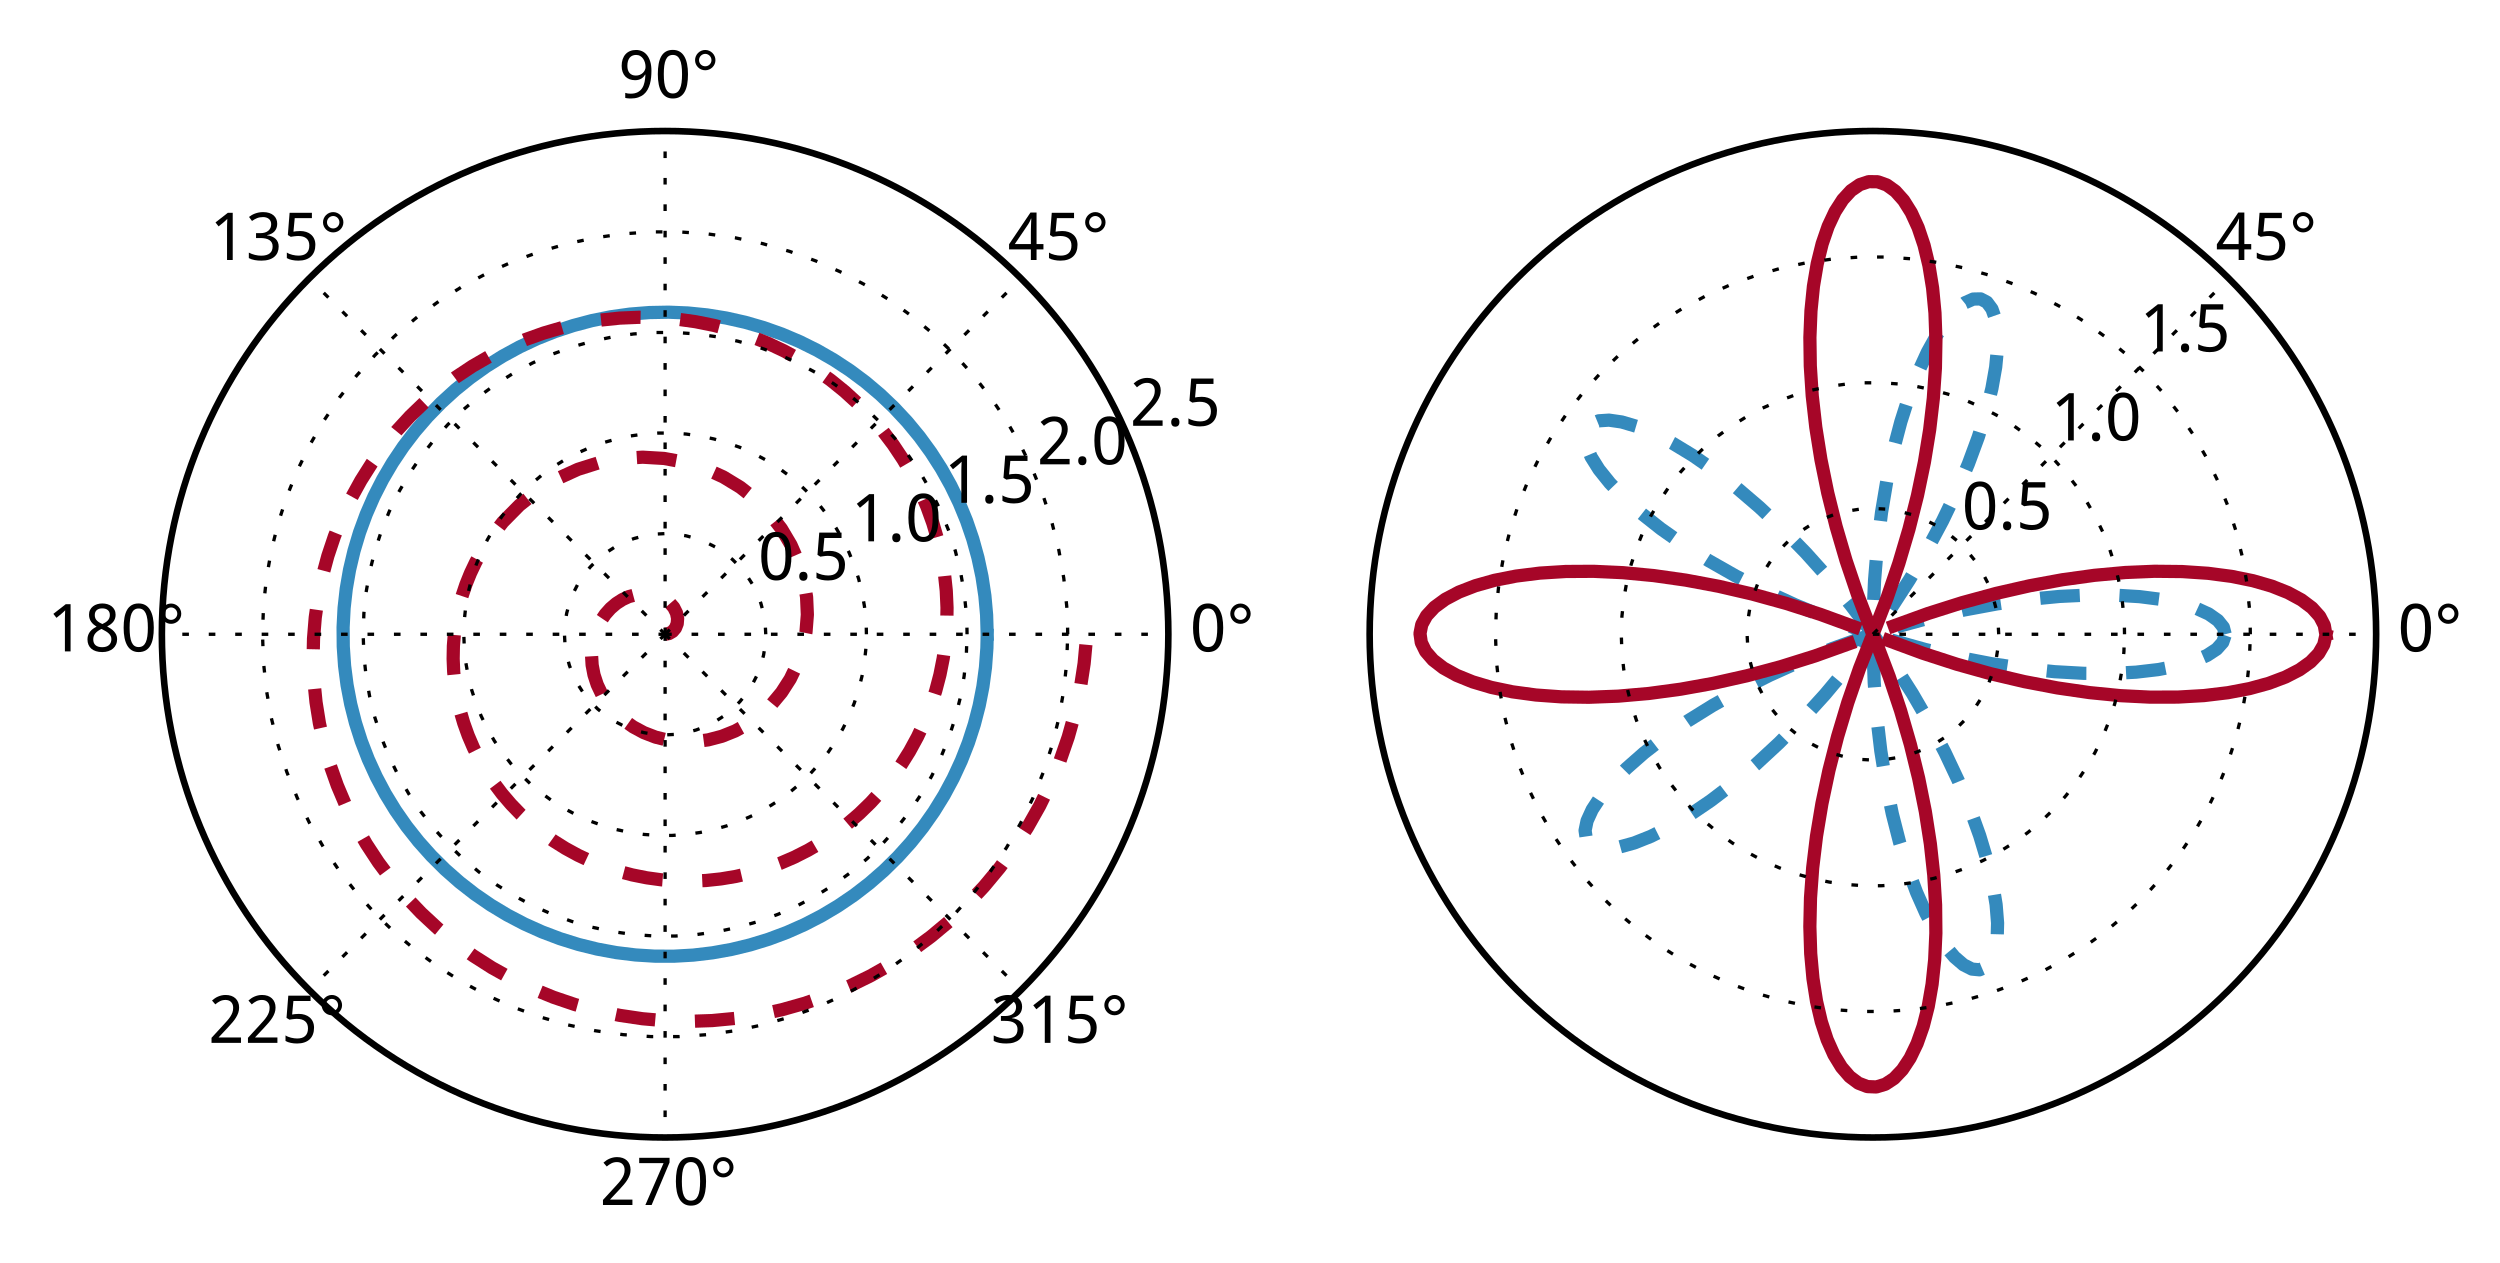 <?xml version="1.0" encoding="utf-8" standalone="no"?>
<!DOCTYPE svg PUBLIC "-//W3C//DTD SVG 1.1//EN"
  "http://www.w3.org/Graphics/SVG/1.1/DTD/svg11.dtd">
<!-- Created with matplotlib (http://matplotlib.org/) -->
<svg height="191pt" version="1.1" viewBox="0 0 378 191" width="378pt" xmlns="http://www.w3.org/2000/svg" xmlns:xlink="http://www.w3.org/1999/xlink">
 <defs>
  <style type="text/css">
*{stroke-linecap:butt;stroke-linejoin:round;}
  </style>
 </defs>
 <g id="figure_1">
  <g id="patch_1">
   <path d="
M-3.55271e-15 191.798
L378.436 191.798
L378.436 0
L-3.55271e-15 0
z
" style="fill:#ffffff;"/>
  </g>
  <g id="axes_1">
   <g id="patch_2">
    <path d="
M100.564 171.99
C120.744 171.99 140.099 163.972 154.368 149.703
C168.638 135.434 176.655 116.078 176.655 95.899
C176.655 75.719 168.638 56.364 154.368 42.094
C140.099 27.825 120.744 19.808 100.564 19.808
C80.385 19.808 61.029 27.825 46.76 42.094
C32.491 56.364 24.473 75.719 24.473 95.899
C24.473 116.078 32.491 135.434 46.76 149.703
C61.029 163.972 80.385 171.99 100.564 171.99
z
" style="fill:#ffffff;"/>
   </g>
   <g id="line2d_1">
    <path clip-path="url(#pe13ae2eb50)" d="
M149.262 95.899
L149.175 92.979
L148.912 90.069
L148.476 87.18
L147.866 84.323
L147.087 81.507
L146.141 78.744
L145.03 76.042
L143.759 73.411
L142.333 70.861
L140.756 68.402
L139.035 66.041
L137.176 63.788
L135.184 61.65
L133.068 59.636
L130.835 57.752
L128.493 56.006
L126.051 54.403
L123.517 52.949
L120.9 51.65
L118.21 50.51
L115.457 49.534
L112.65 48.724
L109.799 48.084
L106.915 47.617
L104.009 47.323
L101.09 47.203
L98.169 47.26
L95.257 47.491
L92.364 47.896
L89.5 48.474
L86.676 49.223
L83.902 50.14
L81.188 51.221
L78.544 52.464
L75.979 53.862
L73.503 55.412
L71.124 57.108
L68.85 58.943
L66.691 60.911
L64.654 63.005
L62.746 65.217
L60.975 67.54
L59.346 69.965
L57.865 72.484
L56.537 75.086
L55.369 77.764
L54.362 80.506
L53.523 83.305
L52.852 86.148
L52.353 89.026
L52.028 91.93
L51.877 94.847
L51.902 97.769
L52.102 100.683
L52.476 103.581
L53.023 106.45
L53.741 109.282
L54.628 112.066
L55.68 114.791
L56.894 117.449
L58.264 120.029
L59.787 122.522
L61.457 124.919
L63.268 127.212
L65.213 129.392
L67.284 131.451
L69.476 133.383
L71.78 135.18
L74.187 136.835
L76.689 138.343
L79.277 139.698
L81.942 140.896
L84.674 141.931
L87.463 142.802
L90.299 143.503
L93.172 144.033
L96.071 144.389
L98.987 144.571
L101.909 144.578
L104.825 144.41
L107.726 144.067
L110.602 143.551
L113.441 142.864
L116.234 142.007
L118.971 140.984
L121.641 139.799
L124.236 138.457
L126.745 136.96
L129.16 135.317
L131.472 133.531
L133.673 131.61
L135.755 129.56
L137.71 127.389
L139.532 125.105
L141.213 122.716
L142.748 120.23
L144.131 117.657
L145.357 115.006
L146.423 112.285
L147.323 109.506
L148.054 106.677
L148.615 103.81
L149.003 100.915
L149.217 98.001
L149.262 96.054
L149.262 96.054" style="fill:none;stroke:#348abd;stroke-linecap:square;stroke-width:2;"/>
   </g>
   <g id="line2d_2">
    <path clip-path="url(#pe13ae2eb50)" d="
M100.564 95.899
L101.163 95.79
L101.704 95.47
L102.13 94.96
L102.395 94.293
L102.456 93.515
L102.286 92.678
L101.867 91.842
L101.199 91.071
L100.295 90.427
L99.181 89.971
L97.9 89.756
L96.505 89.826
L95.06 90.213
L94.104 90.657
L93.179 91.252
L92.309 91.996
L91.516 92.884
L90.823 93.908
L90.25 95.055
L89.818 96.312
L89.544 97.659
L89.444 99.077
L89.53 100.543
L89.813 102.032
L90.299 103.517
L90.99 104.97
L91.885 106.363
L92.981 107.668
L94.267 108.856
L95.731 109.9
L97.356 110.775
L99.123 111.456
L101.007 111.922
L102.981 112.156
L105.017 112.141
L107.083 111.867
L109.145 111.326
L111.169 110.516
L113.118 109.439
L114.958 108.101
L116.654 106.514
L118.172 104.693
L119.481 102.658
L120.55 100.435
L121.353 98.052
L121.867 95.541
L122.072 92.938
L121.956 90.281
L121.507 87.611
L120.721 84.97
L119.599 82.401
L118.147 79.947
L116.376 77.65
L114.305 75.552
L111.956 73.692
L109.356 72.108
L106.539 70.832
L103.541 69.893
L100.404 69.318
L97.172 69.126
L93.893 69.331
L90.615 69.942
L87.39 70.96
L84.268 72.383
L81.3 74.2
L78.538 76.393
L76.027 78.939
L73.814 81.81
L72.833 83.355
L71.941 84.969
L71.143 86.644
L70.444 88.375
L69.848 90.158
L69.358 91.985
L68.977 93.85
L68.708 95.747
L68.553 97.668
L68.516 99.608
L68.596 101.558
L68.795 103.512
L69.115 105.463
L69.555 107.402
L70.115 109.323
L70.794 111.217
L71.592 113.078
L72.506 114.898
L73.535 116.67
L74.676 118.387
L75.926 120.041
L77.282 121.625
L78.739 123.133
L80.294 124.559
L81.942 125.895
L83.678 127.136
L85.496 128.276
L87.39 129.31
L89.355 130.233
L91.382 131.04
L93.466 131.726
L95.6 132.288
L97.776 132.723
L99.986 133.027
L102.222 133.197
L104.477 133.232
L106.742 133.131
L109.008 132.891
L111.268 132.513
L113.513 131.996
L115.734 131.341
L117.923 130.549
L120.071 129.622
L122.17 128.561
L124.212 127.368
L126.188 126.048
L128.09 124.604
L129.911 123.04
L131.642 121.36
L133.277 119.569
L134.809 117.674
L136.231 115.68
L137.536 113.593
L138.718 111.421
L139.772 109.17
L140.693 106.848
L141.476 104.464
L142.117 102.025
L142.612 99.54
L142.957 97.017
L143.151 94.466
L143.19 91.896
L143.074 89.316
L142.801 86.736
L142.371 84.165
L141.784 81.613
L141.041 79.089
L140.142 76.603
L139.091 74.165
L137.888 71.784
L136.539 69.469
L135.045 67.229
L133.412 65.074
L131.644 63.013
L129.746 61.053
L127.725 59.202
L125.586 57.47
L123.337 55.862
L120.985 54.386
L118.538 53.05
L116.003 51.857
L113.39 50.816
L110.707 49.93
L107.964 49.204
L105.17 48.642
L102.336 48.248
L99.471 48.025
L96.585 47.974
L93.69 48.098
L90.795 48.398
L87.912 48.873
L85.05 49.524
L82.221 50.349
L79.436 51.348
L76.705 52.517
L74.038 53.854
L71.446 55.356
L68.94 57.017
L66.528 58.834
L64.221 60.801
L62.027 62.911
L59.957 65.159
L58.018 67.537
L56.218 70.037
L54.566 72.651
L53.069 75.371
L51.733 78.186
L50.564 81.089
L49.568 84.068
L48.75 87.113
L48.115 90.214
L47.666 93.36
L47.406 96.539
L47.337 99.74
L47.462 102.951
L47.782 106.161
L48.295 109.359
L49.004 112.531
L49.905 115.667
L50.997 118.754
L52.278 121.781
L53.744 124.736
L55.391 127.608
L57.215 130.386
L59.21 133.059
L61.37 135.616
L63.689 138.048
L66.159 140.344
L68.771 142.494
L71.518 144.491
L74.391 146.325
L77.379 147.99
L80.473 149.476
L83.662 150.778
L86.936 151.89
L90.282 152.806
L93.688 153.522
L97.144 154.033
L100.637 154.337
L104.153 154.43
L107.681 154.31
L111.207 153.978
L114.719 153.433
L118.204 152.674
L121.648 151.704
L125.04 150.524
L128.365 149.138
L131.612 147.549
L134.768 145.762
L137.821 143.781
L140.759 141.613
L143.571 139.265
L146.245 136.743
L148.772 134.056
L151.139 131.213
L153.339 128.223
L155.361 125.096
L157.198 121.842
L158.841 118.472
L160.283 114.999
L161.517 111.434
L162.538 107.789
L163.341 104.078
L163.921 100.313
L164.275 96.508
L164.275 96.508" style="fill:none;stroke:#a60628;stroke-dasharray:6,6;stroke-dashoffset:0.0;stroke-width:2;"/>
   </g>
   <g id="patch_3">
    <path d="
M100.564 171.99
C120.744 171.99 140.099 163.972 154.368 149.703
C168.638 135.434 176.655 116.078 176.655 95.899
C176.655 75.719 168.638 56.364 154.368 42.094
C140.099 27.825 120.744 19.808 100.564 19.808
C80.385 19.808 61.029 27.825 46.76 42.094
C32.491 56.364 24.473 75.719 24.473 95.899
C24.473 116.078 32.491 135.434 46.76 149.703
C61.029 163.972 80.385 171.99 100.564 171.99
z
" style="fill:none;stroke:#000000;stroke-linecap:square;stroke-linejoin:miter;"/>
   </g>
   <g id="matplotlib.axis_1">
    <g id="xtick_1">
     <g id="line2d_3">
      <path clip-path="url(#pe13ae2eb50)" d="
M100.564 95.899
L176.655 95.899" style="fill:none;stroke:#000000;stroke-dasharray:1,3;stroke-dashoffset:0.0;stroke-width:0.5;"/>
     </g>
     <g id="text_1">
      <!-- 0° -->
      <defs>
       <path d="
M6 56.984
Q6 60.156 7.219 62.953
Q8.453 65.766 10.516 67.859
Q12.594 69.969 15.406 71.188
Q18.219 72.406 21.391 72.406
Q24.562 72.406 27.359 71.188
Q30.172 69.969 32.266 67.859
Q34.375 65.766 35.594 62.953
Q36.812 60.156 36.812 56.984
Q36.812 53.812 35.594 51.031
Q34.375 48.25 32.266 46.172
Q30.172 44.094 27.359 42.891
Q24.562 41.703 21.391 41.703
Q18.219 41.703 15.406 42.891
Q12.594 44.094 10.516 46.172
Q8.453 48.25 7.219 51.031
Q6 53.812 6 56.984
M12.016 56.984
Q12.016 55.078 12.75 53.391
Q13.484 51.703 14.75 50.438
Q16.016 49.172 17.719 48.438
Q19.438 47.703 21.391 47.703
Q23.344 47.703 25.047 48.438
Q26.766 49.172 28.047 50.438
Q29.344 51.703 30.078 53.391
Q30.812 55.078 30.812 56.984
Q30.812 58.938 30.078 60.672
Q29.344 62.406 28.047 63.688
Q26.766 64.984 25.047 65.734
Q23.344 66.5 21.391 66.5
Q19.438 66.5 17.719 65.734
Q16.016 64.984 14.75 63.688
Q13.484 62.406 12.75 60.672
Q12.016 58.938 12.016 56.984" id="WenQuanYiMicroHei-b0"/>
       <path d="
M50.391 35.797
Q50.391 27.156 49.141 20.312
Q47.906 13.484 45.141 8.734
Q42.391 4 38.031 1.5
Q33.688 -0.984 27.484 -0.984
Q21.734 -0.984 17.453 1.5
Q13.188 4 10.375 8.734
Q7.562 13.484 6.172 20.312
Q4.781 27.156 4.781 35.797
Q4.781 44.438 6.031 51.266
Q7.281 58.109 9.984 62.812
Q12.703 67.531 17.016 70.016
Q21.344 72.516 27.484 72.516
Q33.297 72.516 37.594 70.047
Q41.891 67.578 44.719 62.859
Q47.562 58.156 48.969 51.312
Q50.391 44.484 50.391 35.797
M13.812 35.797
Q13.812 28.469 14.547 23
Q15.281 17.531 16.891 13.891
Q18.5 10.25 21.109 8.422
Q23.734 6.594 27.484 6.594
Q31.25 6.594 33.891 8.391
Q36.531 10.203 38.203 13.812
Q39.891 17.438 40.641 22.922
Q41.406 28.422 41.406 35.797
Q41.406 43.109 40.641 48.578
Q39.891 54.047 38.203 57.656
Q36.531 61.281 33.891 63.078
Q31.25 64.891 27.484 64.891
Q23.734 64.891 21.109 63.078
Q18.5 61.281 16.891 57.656
Q15.281 54.047 14.547 48.578
Q13.812 43.109 13.812 35.797" id="WenQuanYiMicroHei-30"/>
      </defs>
      <g transform="translate(179.91 98.495)scale(0.1 -0.1)">
       <use xlink:href="#WenQuanYiMicroHei-30"/>
       <use x="55.078" xlink:href="#WenQuanYiMicroHei-b0"/>
      </g>
     </g>
    </g>
    <g id="xtick_2">
     <g id="line2d_4">
      <path clip-path="url(#pe13ae2eb50)" d="
M100.564 95.899
L154.368 42.094" style="fill:none;stroke:#000000;stroke-dasharray:1,3;stroke-dashoffset:0.0;stroke-width:0.5;"/>
     </g>
     <g id="text_2">
      <!-- 45° -->
      <defs>
       <path d="
M26.609 43.797
Q31.453 43.797 35.625 42.453
Q39.797 41.109 42.891 38.469
Q46 35.844 47.75 31.938
Q49.516 28.031 49.516 22.906
Q49.516 17.328 47.844 12.891
Q46.188 8.453 42.922 5.375
Q39.656 2.297 34.844 0.656
Q30.031 -0.984 23.781 -0.984
Q21.297 -0.984 18.875 -0.734
Q16.453 -0.484 14.234 -0.016
Q12.016 0.438 10.016 1.172
Q8.016 1.906 6.391 2.875
L6.391 11.281
Q8.016 10.156 10.188 9.281
Q12.359 8.406 14.75 7.812
Q17.141 7.234 19.547 6.906
Q21.969 6.594 24.031 6.594
Q27.875 6.594 30.906 7.5
Q33.938 8.406 36.031 10.297
Q38.141 12.203 39.25 15.078
Q40.375 17.969 40.375 21.922
Q40.375 28.906 36.078 32.594
Q31.781 36.281 23.578 36.281
Q22.266 36.281 20.719 36.156
Q19.188 36.031 17.641 35.828
Q16.109 35.641 14.719 35.422
Q13.328 35.203 12.312 35.016
L7.906 37.797
L10.594 71.391
L44.281 71.391
L44.281 63.281
L18.312 63.281
L16.406 42.828
Q17.969 43.109 20.531 43.453
Q23.094 43.797 26.609 43.797" id="WenQuanYiMicroHei-35"/>
       <path d="
M53.078 16.016
L42.672 16.016
L42.672 0
L34.078 0
L34.078 16.016
L1.125 16.016
L1.125 23.781
L33.5 71.781
L42.672 71.781
L42.672 24.125
L53.078 24.125
z

M34.078 24.125
L34.078 41.5
Q34.078 44.234 34.156 47.234
Q34.234 50.25 34.328 53.094
Q34.422 55.953 34.547 58.438
Q34.672 60.938 34.719 62.594
L34.281 62.594
Q33.938 61.625 33.422 60.422
Q32.906 59.234 32.297 58.031
Q31.688 56.844 31.047 55.719
Q30.422 54.594 29.891 53.812
L9.812 24.125
z
" id="WenQuanYiMicroHei-34"/>
      </defs>
      <g transform="translate(152.46 39.311)scale(0.1 -0.1)">
       <use xlink:href="#WenQuanYiMicroHei-34"/>
       <use x="55.078" xlink:href="#WenQuanYiMicroHei-35"/>
       <use x="110.156" xlink:href="#WenQuanYiMicroHei-b0"/>
      </g>
     </g>
    </g>
    <g id="xtick_3">
     <g id="line2d_5">
      <path clip-path="url(#pe13ae2eb50)" d="
M100.564 95.899
L100.564 19.808" style="fill:none;stroke:#000000;stroke-dasharray:1,3;stroke-dashoffset:0.0;stroke-width:0.5;"/>
     </g>
     <g id="text_3">
      <!-- 90° -->
      <defs>
       <path d="
M50.203 40.922
Q50.203 35.797 49.688 30.688
Q49.172 25.594 47.875 20.953
Q46.578 16.312 44.328 12.281
Q42.094 8.25 38.625 5.312
Q35.156 2.391 30.312 0.703
Q25.484 -0.984 19 -0.984
Q18.062 -0.984 16.938 -0.922
Q15.828 -0.875 14.703 -0.75
Q13.578 -0.641 12.5 -0.484
Q11.422 -0.344 10.594 -0.094
L10.594 7.516
Q12.312 6.891 14.453 6.594
Q16.609 6.297 18.703 6.297
Q25.297 6.297 29.547 8.594
Q33.797 10.891 36.281 14.812
Q38.766 18.75 39.812 23.969
Q40.875 29.203 41.109 35.016
L40.484 35.016
Q39.5 33.25 38.125 31.734
Q36.766 30.219 34.906 29.094
Q33.062 27.984 30.719 27.344
Q28.375 26.703 25.484 26.703
Q20.844 26.703 17.078 28.141
Q13.328 29.594 10.688 32.375
Q8.062 35.156 6.609 39.188
Q5.172 43.219 5.172 48.391
Q5.172 53.953 6.703 58.422
Q8.25 62.891 11.062 65.984
Q13.875 69.094 17.891 70.75
Q21.922 72.406 26.906 72.406
Q31.844 72.406 36.078 70.5
Q40.328 68.609 43.453 64.703
Q46.578 60.797 48.391 54.859
Q50.203 48.922 50.203 40.922
M27 64.891
Q24.078 64.891 21.656 63.906
Q19.234 62.938 17.469 60.891
Q15.719 58.844 14.766 55.734
Q13.812 52.641 13.812 48.391
Q13.812 44.969 14.625 42.25
Q15.438 39.547 17.047 37.641
Q18.656 35.75 21.062 34.719
Q23.484 33.688 26.703 33.688
Q30.031 33.688 32.719 34.828
Q35.406 35.984 37.297 37.812
Q39.203 39.656 40.25 42
Q41.312 44.344 41.312 46.688
Q41.312 49.953 40.406 53.203
Q39.5 56.453 37.719 59.062
Q35.938 61.672 33.25 63.281
Q30.562 64.891 27 64.891" id="WenQuanYiMicroHei-39"/>
      </defs>
      <g transform="translate(93.477 14.795)scale(0.1 -0.1)">
       <use xlink:href="#WenQuanYiMicroHei-39"/>
       <use x="55.078" xlink:href="#WenQuanYiMicroHei-30"/>
       <use x="110.156" xlink:href="#WenQuanYiMicroHei-b0"/>
      </g>
     </g>
    </g>
    <g id="xtick_4">
     <g id="line2d_6">
      <path clip-path="url(#pe13ae2eb50)" d="
M100.564 95.899
L46.76 42.094" style="fill:none;stroke:#000000;stroke-dasharray:1,3;stroke-dashoffset:0.0;stroke-width:0.5;"/>
     </g>
     <g id="text_4">
      <!-- 135° -->
      <defs>
       <path d="
M46.922 54.688
Q46.922 51.125 45.797 48.188
Q44.672 45.266 42.641 43.109
Q40.625 40.969 37.797 39.578
Q34.969 38.188 31.5 37.594
L31.5 37.312
Q40.141 36.234 44.625 31.812
Q49.125 27.391 49.125 20.312
Q49.125 15.625 47.531 11.719
Q45.953 7.812 42.719 4.984
Q39.5 2.156 34.562 0.578
Q29.641 -0.984 22.906 -0.984
Q17.578 -0.984 12.859 -0.141
Q8.156 0.688 4 2.875
L4 11.188
Q8.25 8.938 13.203 7.719
Q18.172 6.5 22.703 6.5
Q27.203 6.5 30.469 7.469
Q33.734 8.453 35.859 10.25
Q37.984 12.062 38.984 14.688
Q39.984 17.328 39.984 20.609
Q39.984 23.922 38.688 26.281
Q37.406 28.656 35.016 30.188
Q32.625 31.734 29.172 32.469
Q25.734 33.203 21.391 33.203
L14.891 33.203
L14.891 40.578
L21.391 40.578
Q25.344 40.578 28.422 41.547
Q31.5 42.531 33.562 44.328
Q35.641 46.141 36.719 48.625
Q37.797 51.125 37.797 54.109
Q37.797 56.641 36.906 58.641
Q36.031 60.641 34.422 62.031
Q32.812 63.422 30.562 64.156
Q28.328 64.891 25.594 64.891
Q20.359 64.891 16.375 63.25
Q12.406 61.625 8.797 58.984
L4.297 65.094
Q6.156 66.609 8.422 67.922
Q10.688 69.234 13.375 70.234
Q16.062 71.234 19.109 71.812
Q22.172 72.406 25.594 72.406
Q30.859 72.406 34.828 71.094
Q38.812 69.781 41.5 67.406
Q44.188 65.047 45.547 61.797
Q46.922 58.547 46.922 54.688" id="WenQuanYiMicroHei-33"/>
       <path d="
M34.719 0
L26.125 0
L26.125 44.578
Q26.125 46.688 26.141 49.078
Q26.172 51.469 26.234 53.828
Q26.312 56.203 26.391 58.375
Q26.469 60.547 26.516 62.203
Q25.688 61.328 25.047 60.688
Q24.422 60.062 23.75 59.469
Q23.094 58.891 22.359 58.219
Q21.625 57.562 20.609 56.688
L13.375 50.781
L8.688 56.781
L27.391 71.391
L34.719 71.391
z
" id="WenQuanYiMicroHei-31"/>
      </defs>
      <g transform="translate(31.715 39.311)scale(0.1 -0.1)">
       <use xlink:href="#WenQuanYiMicroHei-31"/>
       <use x="55.078" xlink:href="#WenQuanYiMicroHei-33"/>
       <use x="110.156" xlink:href="#WenQuanYiMicroHei-35"/>
       <use x="165.234" xlink:href="#WenQuanYiMicroHei-b0"/>
      </g>
     </g>
    </g>
    <g id="xtick_5">
     <g id="line2d_7">
      <path clip-path="url(#pe13ae2eb50)" d="
M100.564 95.899
L24.473 95.899" style="fill:none;stroke:#000000;stroke-dasharray:1,3;stroke-dashoffset:0.0;stroke-width:0.5;"/>
     </g>
     <g id="text_5">
      <!-- 180° -->
      <defs>
       <path d="
M27.594 72.516
Q31.688 72.516 35.328 71.438
Q38.969 70.359 41.719 68.203
Q44.484 66.062 46.094 62.844
Q47.703 59.625 47.703 55.328
Q47.703 52.047 46.719 49.406
Q45.75 46.781 44.031 44.656
Q42.328 42.531 39.984 40.844
Q37.641 39.156 34.906 37.797
Q37.75 36.281 40.453 34.422
Q43.172 32.562 45.281 30.25
Q47.406 27.938 48.703 25.047
Q50 22.172 50 18.609
Q50 14.109 48.359 10.469
Q46.734 6.844 43.781 4.297
Q40.828 1.766 36.688 0.391
Q32.562 -0.984 27.594 -0.984
Q22.219 -0.984 18.047 0.328
Q13.875 1.656 11.016 4.125
Q8.156 6.594 6.656 10.156
Q5.172 13.719 5.172 18.219
Q5.172 21.875 6.266 24.797
Q7.375 27.734 9.219 30.078
Q11.078 32.422 13.609 34.219
Q16.156 36.031 19 37.406
Q16.609 38.922 14.5 40.703
Q12.406 42.484 10.859 44.672
Q9.328 46.875 8.422 49.531
Q7.516 52.203 7.516 55.422
Q7.516 59.672 9.156 62.859
Q10.797 66.062 13.578 68.203
Q16.359 70.359 20 71.438
Q23.641 72.516 27.594 72.516
M13.922 18.109
Q13.922 15.531 14.703 13.359
Q15.484 11.188 17.141 9.641
Q18.797 8.109 21.328 7.25
Q23.875 6.391 27.391 6.391
Q30.812 6.391 33.422 7.25
Q36.031 8.109 37.781 9.688
Q39.547 11.281 40.422 13.516
Q41.312 15.766 41.312 18.5
Q41.312 21.047 40.359 23.094
Q39.406 25.141 37.625 26.891
Q35.844 28.656 33.344 30.219
Q30.859 31.781 27.781 33.297
L26.312 33.984
Q20.172 31.062 17.047 27.266
Q13.922 23.484 13.922 18.109
M27.484 65.094
Q22.312 65.094 19.266 62.5
Q16.219 59.906 16.219 54.984
Q16.219 52.203 17.062 50.188
Q17.922 48.188 19.438 46.625
Q20.953 45.062 23.078 43.812
Q25.203 42.578 27.688 41.406
Q30.031 42.484 32.109 43.75
Q34.188 45.016 35.719 46.625
Q37.25 48.25 38.125 50.297
Q39.016 52.344 39.016 54.984
Q39.016 59.906 35.938 62.5
Q32.859 65.094 27.484 65.094" id="WenQuanYiMicroHei-38"/>
      </defs>
      <g transform="translate(7.2 98.495)scale(0.1 -0.1)">
       <use xlink:href="#WenQuanYiMicroHei-31"/>
       <use x="55.078" xlink:href="#WenQuanYiMicroHei-38"/>
       <use x="110.156" xlink:href="#WenQuanYiMicroHei-30"/>
       <use x="165.234" xlink:href="#WenQuanYiMicroHei-b0"/>
      </g>
     </g>
    </g>
    <g id="xtick_6">
     <g id="line2d_8">
      <path clip-path="url(#pe13ae2eb50)" d="
M100.564 95.899
L46.76 149.703" style="fill:none;stroke:#000000;stroke-dasharray:1,3;stroke-dashoffset:0.0;stroke-width:0.5;"/>
     </g>
     <g id="text_6">
      <!-- 225° -->
      <defs>
       <path d="
M49.219 0
L4.688 0
L4.688 7.625
L21.781 26.219
Q25.438 30.172 28.312 33.438
Q31.203 36.719 33.219 39.844
Q35.25 42.969 36.328 46.109
Q37.406 49.266 37.406 52.984
Q37.406 55.859 36.578 58.047
Q35.75 60.25 34.203 61.781
Q32.672 63.328 30.562 64.109
Q28.469 64.891 25.875 64.891
Q21.234 64.891 17.5 63.016
Q13.766 61.141 10.406 58.203
L5.422 64.016
Q7.375 65.766 9.609 67.297
Q11.859 68.844 14.453 69.969
Q17.047 71.094 19.922 71.75
Q22.797 72.406 25.984 72.406
Q30.672 72.406 34.453 71.094
Q38.234 69.781 40.859 67.312
Q43.5 64.844 44.938 61.297
Q46.391 57.766 46.391 53.328
Q46.391 49.172 45.094 45.406
Q43.797 41.656 41.531 38.016
Q39.266 34.375 36.109 30.703
Q32.953 27.047 29.297 23.094
L15.578 8.5
L15.578 8.109
L49.219 8.109
z
" id="WenQuanYiMicroHei-32"/>
      </defs>
      <g transform="translate(31.515 157.68)scale(0.1 -0.1)">
       <use xlink:href="#WenQuanYiMicroHei-32"/>
       <use x="55.078" xlink:href="#WenQuanYiMicroHei-32"/>
       <use x="110.156" xlink:href="#WenQuanYiMicroHei-35"/>
       <use x="165.234" xlink:href="#WenQuanYiMicroHei-b0"/>
      </g>
     </g>
    </g>
    <g id="xtick_7">
     <g id="line2d_9">
      <path clip-path="url(#pe13ae2eb50)" d="
M100.564 95.899
L100.564 171.99" style="fill:none;stroke:#000000;stroke-dasharray:1,3;stroke-dashoffset:0.0;stroke-width:0.5;"/>
     </g>
     <g id="text_7">
      <!-- 270° -->
      <defs>
       <path d="
M13.719 0
L41.219 63.281
L4.391 63.281
L4.391 71.391
L50.297 71.391
L50.297 64.312
L23.188 0
z
" id="WenQuanYiMicroHei-37"/>
      </defs>
      <g transform="translate(90.7 182.195)scale(0.1 -0.1)">
       <use xlink:href="#WenQuanYiMicroHei-32"/>
       <use x="55.078" xlink:href="#WenQuanYiMicroHei-37"/>
       <use x="110.156" xlink:href="#WenQuanYiMicroHei-30"/>
       <use x="165.234" xlink:href="#WenQuanYiMicroHei-b0"/>
      </g>
     </g>
    </g>
    <g id="xtick_8">
     <g id="line2d_10">
      <path clip-path="url(#pe13ae2eb50)" d="
M100.564 95.899
L154.368 149.703" style="fill:none;stroke:#000000;stroke-dasharray:1,3;stroke-dashoffset:0.0;stroke-width:0.5;"/>
     </g>
     <g id="text_8">
      <!-- 315° -->
      <g transform="translate(149.851 157.68)scale(0.1 -0.1)">
       <use xlink:href="#WenQuanYiMicroHei-33"/>
       <use x="55.078" xlink:href="#WenQuanYiMicroHei-31"/>
       <use x="110.156" xlink:href="#WenQuanYiMicroHei-35"/>
       <use x="165.234" xlink:href="#WenQuanYiMicroHei-b0"/>
      </g>
     </g>
    </g>
   </g>
   <g id="matplotlib.axis_2">
    <g id="ytick_1">
     <g id="line2d_11">
      <path clip-path="url(#pe13ae2eb50)" d="
M115.782 95.899
L115.699 94.308
L115.45 92.735
L115.037 91.196
L114.467 89.709
L113.743 88.29
L112.876 86.954
L111.873 85.716
L110.747 84.59
L109.509 83.587
L108.173 82.719
L106.754 81.996
L105.267 81.425
L103.728 81.013
L102.155 80.764
L100.564 80.681
L98.973 80.764
L97.4 81.013
L95.861 81.425
L94.374 81.996
L92.955 82.719
L91.619 83.587
L90.381 84.59
L89.255 85.716
L88.252 86.954
L87.385 88.29
L86.662 89.709
L86.091 91.196
L85.678 92.735
L85.429 94.308
L85.346 95.899
L85.429 97.49
L85.678 99.063
L86.091 100.601
L86.662 102.089
L87.385 103.508
L88.252 104.844
L89.255 106.082
L90.381 107.208
L91.619 108.211
L92.955 109.078
L94.374 109.801
L95.861 110.372
L97.4 110.784
L98.973 111.034
L100.564 111.117
L102.155 111.034
L103.728 110.784
L105.267 110.372
L106.754 109.801
L108.173 109.078
L109.509 108.211
L110.747 107.208
L111.873 106.082
L112.876 104.844
L113.743 103.508
L114.467 102.089
L115.037 100.601
L115.45 99.063
L115.699 97.49
L115.782 95.899
L115.782 95.899" style="fill:none;stroke:#000000;stroke-dasharray:1,3;stroke-dashoffset:0.0;stroke-width:0.5;"/>
     </g>
     <g id="text_9">
      <!-- 0.5 -->
      <defs>
       <path d="
M7.172 5.422
Q7.172 7.281 7.656 8.562
Q8.156 9.859 8.984 10.656
Q9.812 11.469 10.938 11.828
Q12.062 12.203 13.375 12.203
Q14.656 12.203 15.797 11.828
Q16.938 11.469 17.766 10.656
Q18.609 9.859 19.094 8.562
Q19.578 7.281 19.578 5.422
Q19.578 3.609 19.094 2.312
Q18.609 1.031 17.766 0.188
Q16.938 -0.641 15.797 -1.031
Q14.656 -1.422 13.375 -1.422
Q12.062 -1.422 10.938 -1.031
Q9.812 -0.641 8.984 0.188
Q8.156 1.031 7.656 2.312
Q7.172 3.609 7.172 5.422" id="WenQuanYiMicroHei-2e"/>
      </defs>
      <g transform="translate(114.624 87.673)scale(0.1 -0.1)">
       <use xlink:href="#WenQuanYiMicroHei-30"/>
       <use x="55.078" xlink:href="#WenQuanYiMicroHei-2e"/>
       <use x="81.885" xlink:href="#WenQuanYiMicroHei-35"/>
      </g>
     </g>
    </g>
    <g id="ytick_2">
     <g id="line2d_12">
      <path clip-path="url(#pe13ae2eb50)" d="
M131 95.899
L130.982 94.837
L130.926 93.776
L130.704 91.663
L130.335 89.571
L129.821 87.509
L129.165 85.489
L128.369 83.519
L127.438 81.61
L126.376 79.77
L125.188 78.009
L123.88 76.335
L122.458 74.756
L120.93 73.28
L119.303 71.915
L117.584 70.666
L115.782 69.54
L113.907 68.543
L111.966 67.679
L109.969 66.952
L107.927 66.367
L105.849 65.925
L103.746 65.629
L101.626 65.481
L99.502 65.481
L97.383 65.629
L95.279 65.925
L93.201 66.367
L91.159 66.952
L89.162 67.679
L87.222 68.543
L85.346 69.54
L83.544 70.666
L81.826 71.915
L80.198 73.28
L78.67 74.756
L77.249 76.335
L75.941 78.009
L74.753 79.77
L73.69 81.61
L72.759 83.519
L71.963 85.489
L71.307 87.509
L70.793 89.571
L70.424 91.663
L70.202 93.776
L70.128 95.899
L70.202 98.022
L70.424 100.135
L70.793 102.227
L71.307 104.288
L71.963 106.309
L72.759 108.278
L73.69 110.188
L74.753 112.028
L75.941 113.789
L77.249 115.463
L78.67 117.042
L80.198 118.517
L81.826 119.883
L83.544 121.132
L85.346 122.257
L87.222 123.255
L89.162 124.119
L91.159 124.845
L93.201 125.431
L95.279 125.873
L97.383 126.168
L99.502 126.317
L101.626 126.317
L103.746 126.168
L105.849 125.873
L107.927 125.431
L109.969 124.845
L111.966 124.119
L113.907 123.255
L115.782 122.257
L117.584 121.132
L119.303 119.883
L120.93 118.517
L122.458 117.042
L123.88 115.463
L125.188 113.789
L126.376 112.028
L127.438 110.188
L128.369 108.278
L129.165 106.309
L129.821 104.288
L130.335 102.227
L130.704 100.135
L130.926 98.022
L131 95.899
L131 95.899" style="fill:none;stroke:#000000;stroke-dasharray:1,3;stroke-dashoffset:0.0;stroke-width:0.5;"/>
     </g>
     <g id="text_10">
      <!-- 1.0 -->
      <g transform="translate(128.684 81.849)scale(0.1 -0.1)">
       <use xlink:href="#WenQuanYiMicroHei-31"/>
       <use x="55.078" xlink:href="#WenQuanYiMicroHei-2e"/>
       <use x="81.885" xlink:href="#WenQuanYiMicroHei-30"/>
      </g>
     </g>
    </g>
    <g id="ytick_3">
     <g id="line2d_13">
      <path clip-path="url(#pe13ae2eb50)" d="
M146.219 95.899
L146.191 94.305
L146.107 92.714
L145.774 89.545
L145.221 86.407
L144.45 83.315
L143.465 80.284
L142.272 77.329
L140.875 74.465
L139.281 71.706
L137.499 69.064
L135.538 66.553
L133.405 64.184
L131.113 61.971
L128.672 59.922
L126.094 58.049
L123.391 56.361
L120.578 54.865
L117.667 53.569
L114.672 52.479
L111.609 51.6
L108.492 50.938
L105.336 50.494
L102.157 50.272
L98.971 50.272
L95.792 50.494
L92.636 50.938
L89.519 51.6
L86.456 52.479
L83.462 53.569
L80.55 54.865
L77.737 56.361
L75.034 58.049
L72.456 59.922
L70.015 61.971
L67.723 64.184
L65.591 66.553
L63.629 69.064
L61.847 71.706
L60.254 74.465
L58.857 77.329
L57.663 80.284
L56.678 83.315
L55.907 86.407
L55.354 89.545
L55.021 92.714
L54.91 95.899
L55.021 99.084
L55.354 102.253
L55.907 105.391
L56.678 108.483
L57.663 111.514
L58.857 114.468
L60.254 117.332
L61.847 120.092
L63.629 122.734
L65.591 125.245
L67.723 127.613
L70.015 129.827
L72.456 131.875
L75.034 133.748
L77.737 135.437
L80.55 136.933
L83.462 138.229
L86.456 139.319
L89.519 140.197
L92.636 140.86
L95.792 141.303
L98.971 141.526
L102.157 141.526
L105.336 141.303
L108.492 140.86
L111.609 140.197
L114.672 139.319
L117.667 138.229
L120.578 136.933
L123.391 135.437
L126.094 133.748
L128.672 131.875
L131.113 129.827
L133.405 127.613
L135.538 125.245
L137.499 122.734
L139.281 120.092
L140.875 117.332
L142.272 114.468
L143.465 111.514
L144.45 108.483
L145.221 105.391
L145.774 102.253
L146.107 99.084
L146.219 95.899
L146.219 95.899" style="fill:none;stroke:#000000;stroke-dasharray:1,3;stroke-dashoffset:0.0;stroke-width:0.5;"/>
     </g>
     <g id="text_11">
      <!-- 1.5 -->
      <g transform="translate(142.743 76.025)scale(0.1 -0.1)">
       <use xlink:href="#WenQuanYiMicroHei-31"/>
       <use x="55.078" xlink:href="#WenQuanYiMicroHei-2e"/>
       <use x="81.885" xlink:href="#WenQuanYiMicroHei-35"/>
      </g>
     </g>
    </g>
    <g id="ytick_4">
     <g id="line2d_14">
      <path clip-path="url(#pe13ae2eb50)" d="
M161.437 95.899
L161.4 93.774
L161.289 91.653
L160.844 87.427
L160.107 83.243
L159.079 79.12
L157.766 75.079
L156.174 71.14
L154.312 67.321
L152.187 63.641
L149.811 60.119
L147.195 56.77
L144.352 53.613
L141.296 50.661
L138.041 47.93
L134.604 45.433
L131 43.181
L127.249 41.187
L123.367 39.459
L119.375 38.005
L115.291 36.834
L111.135 35.951
L106.927 35.359
L102.689 35.063
L98.44 35.063
L94.201 35.359
L89.994 35.951
L85.838 36.834
L81.753 38.005
L77.761 39.459
L73.879 41.187
L70.128 43.181
L66.525 45.433
L63.087 47.93
L59.832 50.661
L56.776 53.613
L53.933 56.77
L51.317 60.119
L48.941 63.641
L46.817 67.321
L44.954 71.14
L43.362 75.079
L42.05 79.12
L41.022 83.243
L40.284 87.427
L39.84 91.653
L39.691 95.899
L39.84 100.145
L40.284 104.371
L41.022 108.555
L42.05 112.678
L43.362 116.718
L44.954 120.658
L46.817 124.477
L48.941 128.156
L51.317 131.679
L53.933 135.027
L56.776 138.185
L59.832 141.136
L63.087 143.867
L66.525 146.365
L70.128 148.616
L73.879 150.611
L77.761 152.339
L81.753 153.792
L85.838 154.963
L89.994 155.847
L94.201 156.438
L98.44 156.734
L102.689 156.734
L106.927 156.438
L111.135 155.847
L115.291 154.963
L119.375 153.792
L123.367 152.339
L127.249 150.611
L131 148.616
L134.604 146.365
L138.041 143.867
L141.296 141.136
L144.352 138.185
L147.195 135.027
L149.811 131.679
L152.187 128.156
L154.312 124.477
L156.174 120.658
L157.766 116.718
L159.079 112.678
L160.107 108.555
L160.844 104.371
L161.289 100.145
L161.437 95.899
L161.437 95.899" style="fill:none;stroke:#000000;stroke-dasharray:1,3;stroke-dashoffset:0.0;stroke-width:0.5;"/>
     </g>
     <g id="text_12">
      <!-- 2.0 -->
      <g transform="translate(156.803 70.202)scale(0.1 -0.1)">
       <use xlink:href="#WenQuanYiMicroHei-32"/>
       <use x="55.078" xlink:href="#WenQuanYiMicroHei-2e"/>
       <use x="81.885" xlink:href="#WenQuanYiMicroHei-30"/>
      </g>
     </g>
    </g>
    <g id="ytick_5">
     <g id="line2d_15">
      <path clip-path="url(#pe13ae2eb50)" d="
M176.655 95.899
L176.609 93.243
L176.47 90.591
L175.914 85.309
L174.992 80.079
L173.707 74.925
L172.066 69.874
L170.077 64.95
L167.748 60.176
L165.093 55.577
L162.123 51.174
L158.853 46.989
L155.299 43.042
L151.479 39.352
L147.41 35.938
L143.114 32.817
L138.61 30.002
L133.92 27.509
L129.068 25.349
L124.077 23.532
L118.972 22.068
L113.777 20.964
L108.518 20.225
L103.22 19.854
L97.909 19.854
L92.61 20.225
L87.351 20.964
L82.156 22.068
L77.051 23.532
L72.06 25.349
L67.208 27.509
L62.519 30.002
L58.015 32.817
L53.718 35.938
L49.649 39.352
L45.829 43.042
L42.275 46.989
L39.005 51.174
L36.035 55.577
L33.38 60.176
L31.052 64.95
L29.062 69.874
L27.421 74.925
L26.136 80.079
L25.214 85.309
L24.659 90.591
L24.473 95.899
L24.659 101.207
L25.214 106.489
L26.136 111.719
L27.421 116.872
L29.062 121.923
L31.052 126.848
L33.38 131.621
L36.035 136.221
L39.005 140.624
L42.275 144.809
L45.829 148.756
L49.649 152.445
L53.718 155.859
L58.015 158.981
L62.519 161.795
L67.208 164.289
L72.06 166.449
L77.051 168.266
L82.156 169.729
L87.351 170.834
L92.61 171.573
L97.909 171.943
L103.22 171.943
L108.518 171.573
L113.777 170.834
L118.972 169.729
L124.077 168.266
L129.068 166.449
L133.92 164.289
L138.61 161.795
L143.114 158.981
L147.41 155.859
L151.479 152.445
L155.299 148.756
L158.853 144.809
L162.123 140.624
L165.093 136.221
L167.748 131.621
L170.077 126.848
L172.066 121.923
L173.707 116.872
L174.992 111.719
L175.914 106.489
L176.47 101.207
L176.655 95.899
L176.655 95.899" style="fill:none;stroke:#000000;stroke-dasharray:1,3;stroke-dashoffset:0.0;stroke-width:0.5;"/>
     </g>
     <g id="text_13">
      <!-- 2.5 -->
      <g transform="translate(170.863 64.378)scale(0.1 -0.1)">
       <use xlink:href="#WenQuanYiMicroHei-32"/>
       <use x="55.078" xlink:href="#WenQuanYiMicroHei-2e"/>
       <use x="81.885" xlink:href="#WenQuanYiMicroHei-35"/>
      </g>
     </g>
    </g>
   </g>
  </g>
  <g id="axes_2">
   <g id="patch_4">
    <path d="
M283.182 171.99
C303.362 171.99 322.718 163.972 336.987 149.703
C351.256 135.434 359.273 116.078 359.273 95.899
C359.273 75.719 351.256 56.364 336.987 42.094
C322.718 27.825 303.362 19.808 283.182 19.808
C263.003 19.808 243.647 27.825 229.378 42.094
C215.109 56.364 207.091 75.719 207.091 95.899
C207.091 116.078 215.109 135.434 229.378 149.703
C243.647 163.972 263.003 171.99 283.182 171.99
z
" style="fill:#ffffff;"/>
   </g>
   <g id="line2d_16">
    <path clip-path="url(#peff54ab9b3)" d="
M336.446 95.899
L336.169 94.839
L335.342 93.811
L333.975 92.847
L332.084 91.978
L329.692 91.232
L326.827 90.636
L323.522 90.214
L319.817 89.987
L315.757 89.971
L311.387 90.181
L306.76 90.626
L301.93 91.311
L296.951 92.236
L291.883 93.397
L286.782 94.785
M285.855 92.081
L288.716 87.648
L291.346 83.185
L293.719 78.744
L295.815 74.378
L297.618 70.14
L299.116 66.083
L300.304 62.259
L301.18 58.716
L301.748 55.501
L302.018 52.657
L302 50.222
L301.714 48.232
L301.18 46.716
L300.422 45.697
L299.469 45.194
L298.35 45.219
L297.097 45.778
L295.743 46.869
L294.323 48.487
L292.872 50.617
L291.422 53.239
L290.007 56.328
L288.66 59.851
L287.408 63.773
L286.281 68.05
L285.3 72.636
L284.488 77.482
L283.862 82.533
L283.434 87.733
L283.213 93.025
M283.044 95.708
L279.826 91.476
L276.474 87.418
L273.029 83.577
L269.533 79.994
L266.031 76.702
L262.567 73.735
L259.19 71.117
L255.946 68.868
L252.88 67.006
L250.039 65.539
L247.465 64.471
L245.199 63.802
L243.278 63.525
L241.737 63.627
L240.604 64.092
L239.906 64.899
L239.661 66.023
L239.885 67.433
L240.585 69.098
L241.765 70.983
L243.422 73.049
L245.545 75.26
L248.121 77.574
L251.126 79.953
L254.534 82.356
L258.314 84.746
L262.426 87.084
L266.829 89.337
L271.477 91.472
L276.32 93.459
L281.305 95.273
M282.108 96.253
L277.106 98.037
L272.237 99.999
L267.554 102.112
L263.109 104.348
L258.947 106.675
L255.112 109.059
L251.643 111.463
L248.571 113.848
L245.926 116.175
L243.729 118.405
L241.998 120.497
L240.741 122.413
L239.964 124.115
L239.665 125.569
L239.836 126.74
L240.464 127.599
L241.528 128.12
L243.006 128.282
L244.869 128.066
L247.082 127.459
L249.61 126.455
L252.411 125.052
L255.444 123.252
L258.663 121.064
L262.022 118.504
L265.475 115.59
L268.975 112.349
L272.475 108.809
L275.931 105.007
L279.3 100.98
L282.542 96.773
M283.198 97.925
L283.385 103.226
L283.78 108.445
L284.376 113.523
L285.159 118.405
L286.114 123.037
L287.22 127.366
L288.453 131.348
L289.788 134.937
L291.193 138.097
L292.64 140.796
L294.093 143.005
L295.521 144.706
L296.887 145.882
L298.158 146.525
L299.301 146.635
L300.283 146.216
L301.073 145.278
L301.645 143.839
L301.972 141.923
L302.034 139.557
L301.811 136.775
L301.291 133.617
L300.464 130.123
L299.326 126.34
L297.877 122.317
L296.122 118.105
L294.072 113.756
L291.741 109.323
L289.151 104.859
L286.325 100.418
L283.293 96.051
M285.97 96.771
L291.071 98.195
L296.149 99.392
L301.145 100.355
L306.003 101.078
L310.666 101.561
L315.08 101.808
L319.193 101.828
L322.958 101.633
L326.329 101.241
L329.266 100.671
L331.736 99.947
L333.709 99.096
L335.161 98.145
L336.074 97.125
L336.439 96.068
L336.439 96.068" style="fill:none;stroke:#348abd;stroke-dasharray:6,6;stroke-dashoffset:0.0;stroke-width:2;"/>
   </g>
   <g id="line2d_17">
    <path clip-path="url(#peff54ab9b3)" d="
M351.664 95.899
L351.431 94.534
L350.735 93.195
L349.582 91.91
L347.98 90.704
L345.943 89.602
L343.488 88.627
L340.636 87.802
L337.41 87.148
L333.835 86.681
L329.943 86.42
L325.764 86.377
L321.332 86.563
L316.684 86.987
L311.857 87.653
L306.889 88.566
L301.82 89.722
L296.691 91.12
L291.541 92.752
L286.411 94.609
M283.381 95.417
L285.354 90.314
L287.108 85.17
L288.634 80.025
L289.921 74.918
L290.966 69.891
L291.765 64.983
L292.319 60.233
L292.633 55.68
L292.712 51.361
L292.567 47.309
L292.21 43.559
L291.655 40.142
L290.919 37.084
L290.023 34.412
L288.987 32.148
L287.834 30.309
L286.588 28.912
L285.275 27.968
L283.921 27.485
L282.552 27.466
L281.196 27.913
L279.879 28.82
L278.627 30.182
L277.466 31.985
L276.419 34.217
L275.511 36.857
L274.762 39.885
L274.192 43.275
L273.818 46.999
L273.656 51.028
L273.717 55.327
L274.011 59.863
L274.547 64.599
L275.326 69.495
L276.351 74.515
L277.62 79.616
L279.126 84.76
L280.863 89.905
L282.819 95.013
M280.36 94.766
L275.233 92.892
L270.083 91.242
L264.951 89.825
L259.876 88.649
L254.899 87.717
L250.059 87.031
L245.395 86.588
L240.945 86.383
L236.744 86.408
L232.828 86.653
L229.227 87.103
L225.972 87.744
L223.089 88.556
L220.602 89.519
L218.531 90.612
L216.894 91.811
L215.704 93.091
L214.972 94.426
L214.702 95.79
L214.898 97.156
L215.557 98.497
L216.675 99.788
L218.241 101.001
L220.244 102.112
L222.666 103.098
L225.487 103.936
L228.685 104.605
L232.232 105.086
L236.101 105.365
L240.258 105.426
L244.671 105.258
L249.303 104.854
L254.118 104.206
L259.076 103.314
L264.138 102.176
L269.264 100.797
L274.413 99.183
L279.546 97.344
M283.15 95.977
L281.16 101.075
L279.388 106.217
L277.844 111.364
L276.537 116.475
L275.473 121.51
L274.654 126.429
L274.08 131.193
L273.748 135.763
L273.65 140.102
L273.778 144.176
L274.119 147.951
L274.659 151.396
L275.381 154.484
L276.265 157.187
L277.291 159.485
L278.435 161.358
L279.675 162.791
L280.983 163.771
L282.335 164.291
L283.703 164.347
L285.061 163.937
L286.383 163.066
L287.641 161.741
L288.81 159.972
L289.867 157.774
L290.787 155.165
L291.549 152.168
L292.134 148.805
L292.524 145.107
L292.704 141.101
L292.661 136.822
L292.385 132.303
L291.87 127.582
L291.11 122.697
L290.104 117.686
L288.855 112.59
L287.367 107.448
L285.648 102.301
L283.709 97.189
M285.599 96.873
L290.722 98.764
L295.871 100.433
L301.006 101.869
L306.087 103.064
L311.074 104.015
L315.926 104.721
L320.605 105.183
L325.074 105.407
L329.296 105.399
L333.236 105.172
L336.863 104.737
L340.147 104.111
L343.06 103.312
L345.58 102.36
L347.684 101.277
L349.356 100.086
L350.582 98.811
L351.351 97.48
L351.658 96.117
L351.658 96.117" style="fill:none;stroke:#a60628;stroke-linecap:square;stroke-width:2;"/>
   </g>
   <g id="patch_5">
    <path d="
M283.182 171.99
C303.362 171.99 322.718 163.972 336.987 149.703
C351.256 135.434 359.273 116.078 359.273 95.899
C359.273 75.719 351.256 56.364 336.987 42.094
C322.718 27.825 303.362 19.808 283.182 19.808
C263.003 19.808 243.647 27.825 229.378 42.094
C215.109 56.364 207.091 75.719 207.091 95.899
C207.091 116.078 215.109 135.434 229.378 149.703
C243.647 163.972 263.003 171.99 283.182 171.99
z
" style="fill:none;stroke:#000000;stroke-linecap:square;stroke-linejoin:miter;"/>
   </g>
   <g id="matplotlib.axis_3">
    <g id="xtick_9">
     <g id="line2d_18">
      <path clip-path="url(#peff54ab9b3)" d="
M283.182 95.899
L359.273 95.899" style="fill:none;stroke:#000000;stroke-dasharray:1,3;stroke-dashoffset:0.0;stroke-width:0.5;"/>
     </g>
     <g id="text_14">
      <!-- 0° -->
      <g transform="translate(362.529 98.495)scale(0.1 -0.1)">
       <use xlink:href="#WenQuanYiMicroHei-30"/>
       <use x="55.078" xlink:href="#WenQuanYiMicroHei-b0"/>
      </g>
     </g>
    </g>
    <g id="xtick_10">
     <g id="line2d_19">
      <path clip-path="url(#peff54ab9b3)" d="
M283.182 95.899
L336.987 42.094" style="fill:none;stroke:#000000;stroke-dasharray:1,3;stroke-dashoffset:0.0;stroke-width:0.5;"/>
     </g>
     <g id="text_15">
      <!-- 45° -->
      <g transform="translate(335.078 39.311)scale(0.1 -0.1)">
       <use xlink:href="#WenQuanYiMicroHei-34"/>
       <use x="55.078" xlink:href="#WenQuanYiMicroHei-35"/>
       <use x="110.156" xlink:href="#WenQuanYiMicroHei-b0"/>
      </g>
     </g>
    </g>
   </g>
   <g id="matplotlib.axis_4">
    <g id="ytick_6">
     <g id="line2d_20">
      <path clip-path="url(#peff54ab9b3)" d="
M302.205 95.899
L302.101 93.91
L301.789 91.944
L301.274 90.02
L300.56 88.162
L299.656 86.387
L298.572 84.718
L297.319 83.17
L295.911 81.762
L294.364 80.509
L292.694 79.425
L290.92 78.521
L289.061 77.807
L287.137 77.292
L285.171 76.98
L283.182 76.876
L281.194 76.98
L279.227 77.292
L277.304 77.807
L275.445 78.521
L273.671 79.425
L272.001 80.509
L270.454 81.762
L269.046 83.17
L267.793 84.718
L266.708 86.387
L265.804 88.162
L265.091 90.02
L264.575 91.944
L264.264 93.91
L264.16 95.899
L264.264 97.887
L264.575 99.854
L265.091 101.777
L265.804 103.636
L266.708 105.41
L267.793 107.08
L269.046 108.627
L270.454 110.035
L272.001 111.288
L273.671 112.373
L275.445 113.277
L277.304 113.99
L279.227 114.506
L281.194 114.817
L283.182 114.922
L285.171 114.817
L287.137 114.506
L289.061 113.99
L290.92 113.277
L292.694 112.373
L294.364 111.288
L295.911 110.035
L297.319 108.627
L298.572 107.08
L299.656 105.41
L300.56 103.636
L301.274 101.777
L301.789 99.854
L302.101 97.887
L302.205 95.899
L302.205 95.899" style="fill:none;stroke:#000000;stroke-dasharray:1,3;stroke-dashoffset:0.0;stroke-width:0.5;"/>
     </g>
     <g id="text_16">
      <!-- 0.5 -->
      <g transform="translate(296.633 80.046)scale(0.1 -0.1)">
       <use xlink:href="#WenQuanYiMicroHei-30"/>
       <use x="55.078" xlink:href="#WenQuanYiMicroHei-2e"/>
       <use x="81.885" xlink:href="#WenQuanYiMicroHei-35"/>
      </g>
     </g>
    </g>
    <g id="ytick_7">
     <g id="line2d_21">
      <path clip-path="url(#peff54ab9b3)" d="
M321.228 95.899
L321.205 94.571
L321.135 93.245
L320.857 90.604
L320.396 87.989
L319.754 85.412
L318.933 82.886
L317.939 80.424
L316.774 78.037
L315.447 75.738
L313.962 73.536
L312.327 71.444
L310.55 69.47
L308.64 67.626
L306.605 65.919
L304.457 64.358
L302.205 62.95
L299.86 61.704
L297.434 60.624
L294.939 59.715
L292.386 58.983
L289.789 58.431
L287.159 58.062
L284.51 57.877
L281.855 57.877
L279.205 58.062
L276.576 58.431
L273.978 58.983
L271.426 59.715
L268.93 60.624
L266.504 61.704
L264.16 62.95
L261.908 64.358
L259.759 65.919
L257.725 67.626
L255.815 69.47
L254.038 71.444
L252.403 73.536
L250.918 75.738
L249.59 78.037
L248.426 80.424
L247.431 82.886
L246.611 85.412
L245.968 87.989
L245.507 90.604
L245.23 93.245
L245.137 95.899
L245.23 98.553
L245.507 101.194
L245.968 103.809
L246.611 106.386
L247.431 108.911
L248.426 111.373
L249.59 113.76
L250.918 116.06
L252.403 118.261
L254.038 120.354
L255.815 122.327
L257.725 124.172
L259.759 125.879
L261.908 127.44
L264.16 128.847
L266.504 130.094
L268.93 131.174
L271.426 132.082
L273.978 132.814
L276.576 133.366
L279.205 133.736
L281.855 133.921
L284.51 133.921
L287.159 133.736
L289.789 133.366
L292.386 132.814
L294.939 132.082
L297.434 131.174
L299.86 130.094
L302.205 128.847
L304.457 127.44
L306.605 125.879
L308.64 124.172
L310.55 122.327
L312.327 120.354
L313.962 118.261
L315.447 116.06
L316.774 113.76
L317.939 111.373
L318.933 108.911
L319.754 106.386
L320.396 103.809
L320.857 101.194
L321.135 98.553
L321.228 95.899
L321.228 95.899" style="fill:none;stroke:#000000;stroke-dasharray:1,3;stroke-dashoffset:0.0;stroke-width:0.5;"/>
     </g>
     <g id="text_17">
      <!-- 1.0 -->
      <g transform="translate(310.084 66.594)scale(0.1 -0.1)">
       <use xlink:href="#WenQuanYiMicroHei-31"/>
       <use x="55.078" xlink:href="#WenQuanYiMicroHei-2e"/>
       <use x="81.885" xlink:href="#WenQuanYiMicroHei-30"/>
      </g>
     </g>
    </g>
    <g id="ytick_8">
     <g id="line2d_22">
      <path clip-path="url(#peff54ab9b3)" d="
M340.25 95.899
L340.216 93.907
L340.111 91.918
L339.695 87.956
L339.003 84.034
L338.04 80.169
L336.809 76.38
L335.317 72.687
L333.57 69.107
L331.579 65.657
L329.351 62.355
L326.899 59.216
L324.234 56.256
L321.368 53.489
L318.317 50.928
L315.094 48.587
L311.716 46.476
L308.199 44.606
L304.56 42.986
L300.817 41.624
L296.988 40.526
L293.092 39.698
L289.148 39.143
L285.174 38.865
L281.191 38.865
L277.217 39.143
L273.272 39.698
L269.376 40.526
L265.547 41.624
L261.804 42.986
L258.165 44.606
L254.648 46.476
L251.27 48.587
L248.048 50.928
L244.996 53.489
L242.131 56.256
L239.466 59.216
L237.013 62.355
L234.786 65.657
L232.794 69.107
L231.048 72.687
L229.556 76.38
L228.325 80.169
L227.361 84.034
L226.669 87.956
L226.253 91.918
L226.114 95.899
L226.253 99.88
L226.669 103.841
L227.361 107.764
L228.325 111.629
L229.556 115.417
L231.048 119.111
L232.794 122.691
L234.786 126.14
L237.013 129.443
L239.466 132.582
L242.131 135.542
L244.996 138.309
L248.048 140.869
L251.27 143.21
L254.648 145.321
L258.165 147.191
L261.804 148.811
L265.547 150.174
L269.376 151.272
L273.272 152.1
L277.217 152.654
L281.191 152.932
L285.174 152.932
L289.148 152.654
L293.092 152.1
L296.988 151.272
L300.817 150.174
L304.56 148.811
L308.199 147.191
L311.716 145.321
L315.094 143.21
L318.317 140.869
L321.368 138.309
L324.234 135.542
L326.899 132.582
L329.351 129.443
L331.579 126.14
L333.57 122.691
L335.317 119.111
L336.809 115.417
L338.04 111.629
L339.003 107.764
L339.695 103.841
L340.111 99.88
L340.25 95.899
L340.25 95.899" style="fill:none;stroke:#000000;stroke-dasharray:1,3;stroke-dashoffset:0.0;stroke-width:0.5;"/>
     </g>
     <g id="text_18">
      <!-- 1.5 -->
      <g transform="translate(323.536 53.143)scale(0.1 -0.1)">
       <use xlink:href="#WenQuanYiMicroHei-31"/>
       <use x="55.078" xlink:href="#WenQuanYiMicroHei-2e"/>
       <use x="81.885" xlink:href="#WenQuanYiMicroHei-35"/>
      </g>
     </g>
    </g>
   </g>
  </g>
 </g>
 <defs>
  <clipPath id="peff54ab9b3">
   <path d="
M283.182 171.99
C303.362 171.99 322.718 163.972 336.987 149.703
C351.256 135.434 359.273 116.078 359.273 95.899
C359.273 75.719 351.256 56.364 336.987 42.094
C322.718 27.825 303.362 19.808 283.182 19.808
C263.003 19.808 243.647 27.825 229.378 42.094
C215.109 56.364 207.091 75.719 207.091 95.899
C207.091 116.078 215.109 135.434 229.378 149.703
C243.647 163.972 263.003 171.99 283.182 171.99
z
"/>
  </clipPath>
  <clipPath id="pe13ae2eb50">
   <path d="
M100.564 171.99
C120.744 171.99 140.099 163.972 154.368 149.703
C168.638 135.434 176.655 116.078 176.655 95.899
C176.655 75.719 168.638 56.364 154.368 42.094
C140.099 27.825 120.744 19.808 100.564 19.808
C80.385 19.808 61.029 27.825 46.76 42.094
C32.491 56.364 24.473 75.719 24.473 95.899
C24.473 116.078 32.491 135.434 46.76 149.703
C61.029 163.972 80.385 171.99 100.564 171.99
z
"/>
  </clipPath>
 </defs>
</svg>
